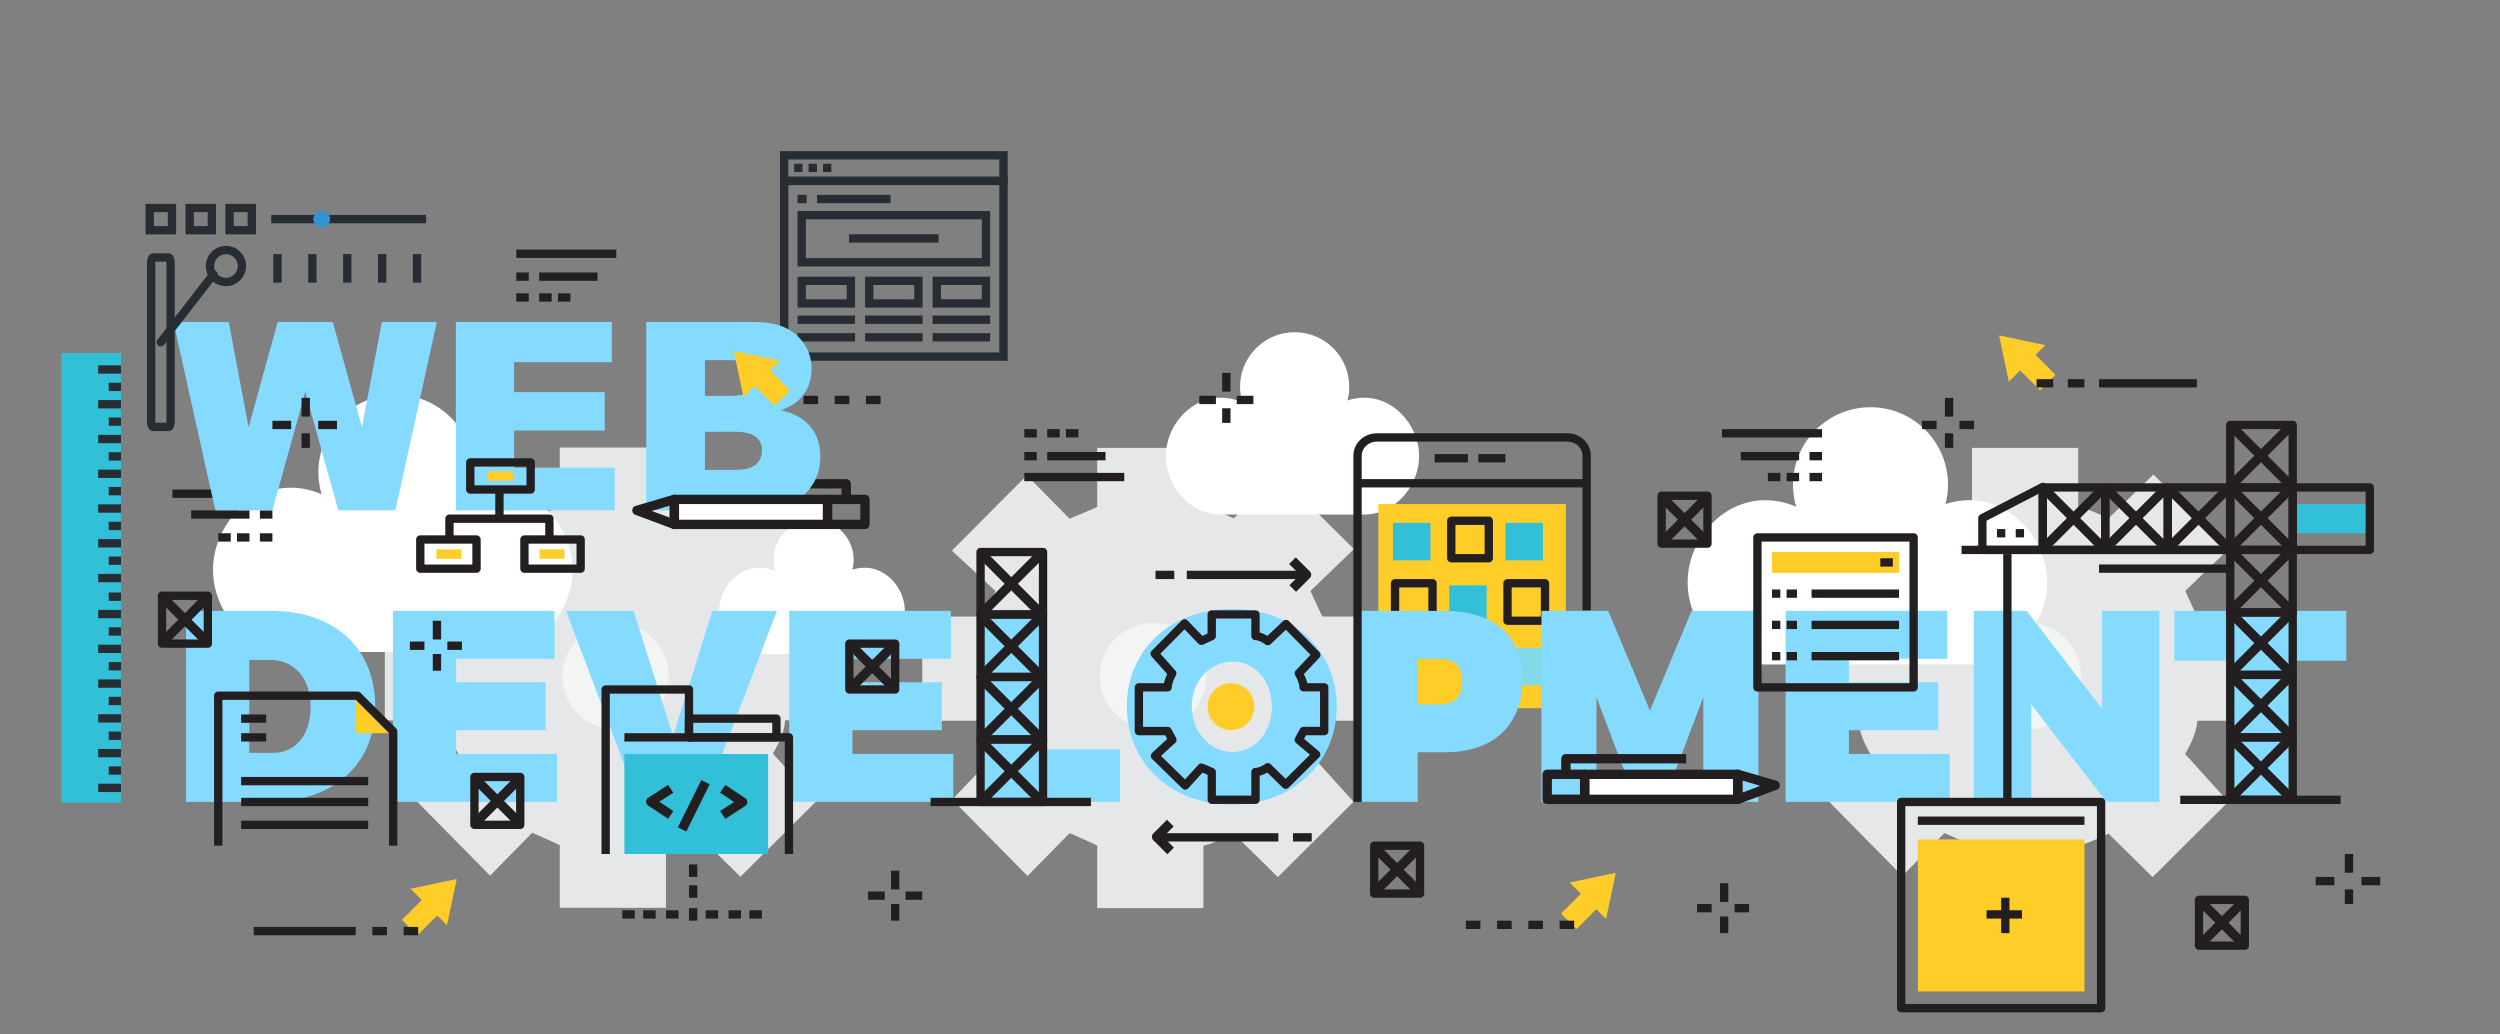 <svg preserveAspectRatio="xMidYMid meet" xmlns="http://www.w3.org/2000/svg" xmlns:xlink="http://www.w3.org/1999/xlink" width="1600" height="662"><rect width="100%" height="100%" fill="#808080" stroke="none"/><style><![CDATA[.B{fill:#231f20}.C{fill:#ffcd28}.D{fill:#31c0d8}.E{fill:#e6e7e8}.F{fill:#f3f4f4}]]></style><g transform="matrix(1.333 0 0 -1.333 0 662)"><path d="M376.916 150.766h27.842v50h-27.842c-.238 0-5.368 11.605-5.745 12.322l20.854 20.09-36.164 35.78-21.553-21.047c-.71.378-11.55 5.314-14.55 5.55v28.302h-51v-28.302c0-.237-12.524-5.365-13.23-5.742l-20.543 20.86-36.006-36.17 20.93-19.324c-.374-.717-5.424-12.322-5.667-12.322h-29.485v-50h29.485c.243-7 5.37-15.257 5.745-15.958l-20.85-21.903 36.16-36.693 20.23 20.594c.706-.375 13.23-5.765 13.23-6.006V60.766h51V90.8c3 .24 13.84 5.37 14.55 5.743l21.2-20.855 36.343 36.163-20.77 22.957c.376.7 5.596 8.958 5.834 15.958" class="E"/><use xlink:href="#B" class="F"/><path d="M1054.946 150.598h27.84v50h-27.84c-.24 0-5.37 11.605-5.75 12.322l20.86 20.09-36.17 35.78-21.55-21.047c-.7.378-11.55 5.314-14.55 5.55v28.302h-51v-28.302c0-.237-12.524-5.365-13.23-5.742l-20.543 20.86-36.005-36.17 20.93-19.324c-.374-.717-5.425-12.322-5.668-12.322h-29.484v-50h29.484c.243-7 5.37-15.257 5.745-15.958l-20.85-21.903 36.16-36.693 20.23 20.594c.707-.375 13.23-5.765 13.23-6.006V60.598h51v30.034c3 .24 13.84 5.37 14.55 5.743l21.2-20.855 36.34 36.163-20.77 22.957c.38.7 5.6 8.958 5.84 15.958" class="E"/><use xlink:href="#B" x="678" class="F"/><path d="M634.944 150.598h27.842v50h-27.842c-.24 0-5.368 11.605-5.745 12.322l20.853 20.09-36.163 35.78-21.553-21.047c-.71.378-11.55 5.314-14.55 5.55v28.302h-51v-28.302c0-.237-12.524-5.365-13.23-5.742l-20.543 20.86-36.006-36.17 20.93-19.324c-.374-.717-5.424-12.322-5.668-12.322h-29.484v-50h29.484c.244-7 5.37-15.257 5.745-15.958l-20.85-21.903 36.16-36.693 20.23 20.594c.706-.375 13.23-5.765 13.23-6.006V60.598h51v30.034c3 .24 13.84 5.37 14.55 5.743l21.2-20.855 36.343 36.163-20.77 22.957c.376.7 5.595 8.958 5.834 15.958" class="E"/><use xlink:href="#B" x="258" class="F"/><path d="M237.696 262.458a37.13 37.13 0 0 1-11.641-1.887c.772 2.985 1.223 6.1 1.223 9.327 0 20.544-16.655 37.2-37.196 37.2-20.548 0-37.203-16.655-37.203-37.2 0-3.682.557-7.23 1.553-10.587a37.07 37.07 0 0 1-14.946 3.147c-20.545 0-37.2-18.886-37.2-39.43s16.655-39.43 37.2-39.43h98.2c20.546 0 37.2 18.885 37.2 39.43s-16.655 39.43-37.2 39.43m708-6c-4.066 0-7.975-.68-11.64-1.887.772 2.985 1.223 6.1 1.223 9.327 0 20.544-16.655 37.2-37.197 37.2s-37.202-16.655-37.202-37.2c0-3.682.556-7.23 1.552-10.587-4.58 2-9.627 3.147-14.945 3.147-20.545 0-37.2-18.886-37.2-39.43s16.655-39.43 37.2-39.43h98.2c20.546 0 37.2 18.885 37.2 39.43s-16.655 39.43-37.2 39.43M655.13 305.666a26.13 26.13 0 0 1-8.197-1.328c.543 2.1.86 4.294.86 6.566 0 14.466-11.726 26.193-26.2 26.193s-26.196-11.727-26.196-26.193c0-2.592.393-5.1 1.093-7.454-3.224 1.416-6.778 2.216-10.523 2.216-14.465 0-26.193-13.568-26.193-28.034s11.728-28.034 26.193-28.034h69.152c14.467 0 26.195 13.568 26.195 28.034s-11.728 28.034-26.195 28.034m-239.91-81.62c-2.1 0-4.118-.35-6.012-.974.4 1.543.633 3.15.633 4.817 0 10.608-8.6 19.208-19.208 19.208s-19.2-8.6-19.2-19.208c0-1.902.288-3.734.8-5.467a19.12 19.12 0 0 1-7.717 1.624c-10.608 0-19.2-10.114-19.2-20.723s8.6-20.725 19.2-20.725h50.713c10.6 0 19.2 10.116 19.2 20.725s-8.6 20.723-19.2 20.723" fill="#fff"/><path d="M1136.786 240.598h-37v14h37v-14" class="D"/><path d="M661.786 254.598v-98h90v98h-90" class="C"/><path d="M722.786 227.598h18v18h-18z" class="D"/><use xlink:href="#C" class="B"/><path d="M668.786 227.598h18v18h-18z" class="D"/><use xlink:href="#C" x="27" y="-30" class="B"/><path d="M695.786 197.597h18v18h-18z" class="D"/><use xlink:href="#C" x="-27" y="-30" class="B"/><path d="M722.786 167.598h18v18h-18z" fill="#83d9e8"/><path d="M775.795 77.606l-22.2-4.7 5.4-5.4-9.546-9.544 7.425-7.426 9.545 9.547 4.678-4.678 4.7 22.2m-556.502-3l-22.2-4.7 5.4-5.4-9.546-9.544 7.425-7.426 9.545 9.547 4.68-4.678 4.7 22.2m740.5 261.002l4.698-22.2 5.4 5.4 9.546-9.547 7.424 7.426-9.547 9.545L982 330.91l-22.2 4.7" class="C"/><path d="M119.686 135.17h11.383c10.992 0 18.058 8.637 18.058 22.115 0 13.608-7.72 22.506-19.497 22.506h-9.944zm10.598 68.174c30.227 0 49.854-17.927 49.854-45.8s-20.02-45.928-51.032-45.928H89.33v91.727h40.956m88.72-23.03V169.06h42.92v-23.03h-42.92v-11.383h48.415v-23.03h-78.77v91.727h77.594v-23.03h-47.237m87.543-68.697l-34.806 91.727h32.45l18.974-60.192 18.843 60.192h31.012l-35.068-91.727H306.55m102.723 68.697V169.06h42.92v-23.03h-42.92v-11.383h48.415v-23.03h-78.772v91.727H456.5v-23.03h-47.237m128.51-43.444v-25.254h-68.566v91.727h30.357V136.87h38.2m34.417 20.545c0-12.562 9.16-21.852 19.627-21.852s18.842 9.3 18.842 21.852-8.374 21.6-18.842 21.6c-10.6 0-19.627-9.03-19.627-21.6zm69.612.13c0-27.216-21.198-47.236-50.377-47.236s-50.378 19.9-50.378 47.236c0 27.217 21.198 46.714 50.378 46.714s50.377-19.627 50.377-46.714m38.868.915h11.12c6.544 0 10.338 4.058 10.338 11.123 0 6.804-3.794 10.73-10.338 10.73h-11.12zm12.692 44.883c23.815 0 37.555-11.908 37.555-32.843 0-22.245-13.74-35.07-37.555-35.07h-12.692v-23.815h-30.36v91.727h43.05m124.446-91.725v50.247l-15.702-41.35h-19.9l-15.702 41.35v-50.247H740.08v91.727h32.06l20.02-47.892 20.02 47.892h32.06v-91.727h-26.433m69.892 68.697V169.06h42.918v-23.03H887.7v-11.383h48.414v-23.03H857.33v91.727h77.596v-23.03H887.7m123.646-68.697l-36.113 46.844v-46.844h-27.6v91.727h25.386l36.246-47.107v47.107h27.482v-91.727h-25.4m89 67.78v-67.78h-30.36v67.78h-26.04v23.946h82.57v-23.946h-26.17" fill="#84dbff"/><g class="B"><path d="M763.786 203.598v74.25c.004 3.07-1.34 5.804-3.402 7.707-2.064 1.91-4.854 3.042-7.848 3.044h-91.5c-2.994-.002-5.784-1.135-7.848-3.044-2.063-1.903-3.406-4.638-3.402-7.707v-166.25h4v166.25c.004 1.902.8 3.542 2.12 4.772 1.32 1.223 3.154 1.98 5.13 1.98h91.5c1.976.001 3.81-.756 5.13-1.98 1.32-1.23 2.116-2.87 2.12-4.772v-74.25h4"/><path d="M652.786 262.598h109v4h-109zm36 12h16v4h-16zm21 0h13v4h-13zm252-163h4v119h-4z"/><path d="M1008.786 12.598v2h-94v95h92v-97h2v2-2h2v99c0 .526-.213 1.04-.586 1.414s-.887.586-1.414.586h-96c-.527 0-1.042-.214-1.414-.586s-.586-.888-.586-1.414v-99a1.99 1.99 0 0 1 .586-1.41c.372-.38.887-.6 1.414-.6h96c.527 0 1.042.2 1.414.6a1.99 1.99 0 0 1 .586 1.41h-2m-88 88h80v4h-80z"/></g><path d="M1000.786 20.598h-80v73h80v-73" class="C"/><g class="B"><path d="M960.786 48.598h4v17h-4z"/><path d="M953.786 55.598h17v4h-17z"/></g><path d="M760.818 124.847v-12h73.5v12h-73.5" fill="#fff"/><g class="B"><path d="M760.818 124.847h-2.25v-12c0-.592.24-1.172.66-1.59s1-.66 1.59-.66h73.5c.593 0 1.172.24 1.59.66s.66 1 .66 1.59v12c0 .593-.24 1.172-.66 1.59s-.998.66-1.59.66h-73.5c-.592 0-1.172-.24-1.59-.66s-.66-.998-.66-1.59h2.25v-2.25h71.25v-7.5h-69v9.75h-2.25v-2.25 2.25"/><path d="M742.818 124.847h-2.25v-12a2.26 2.26 0 0 1 .66-1.59c.42-.418 1-.66 1.6-.66h18c.593 0 1.172.24 1.6.66s.66 1 .66 1.6v12c0 .593-.24 1.172-.66 1.6a2.27 2.27 0 0 1-1.59.66h-18a2.26 2.26 0 0 1-1.59-.66 2.27 2.27 0 0 1-.66-1.59h2.25v-2.25h15.75v-7.5h-13.5v9.75h-2.25v-2.25 2.25m109.468-5.28l-.788 2.107-14.93-5.584v5.75l15.084-4.432.634 2.16-.788 2.107.788-2.107.634 2.16-17.968 5.28a2.26 2.26 0 0 1-2.884-2.159v-12a2.25 2.25 0 0 1 3.038-2.107l17.968 6.72c.9.34 1.495 1.217 1.46 2.188s-.682 1.804-1.614 2.078l-.634-2.16"/><path d="M754.068 125.597v4.5h55.5v4.5h-57.75c-.592 0-1.172-.24-1.59-.66s-.66-.998-.66-1.59v-6.75h4.5"/><use xlink:href="#D"/><use xlink:href="#E"/><use xlink:href="#F"/><use xlink:href="#D" y="30"/><use xlink:href="#E" y="30"/><use xlink:href="#F" y="30"/><use xlink:href="#D" y="60"/><use xlink:href="#E" y="60"/><use xlink:href="#F" y="60"/><use xlink:href="#D" y="90"/><use xlink:href="#E" y="90"/><use xlink:href="#F" y="90"/><use xlink:href="#D" y="120"/><use xlink:href="#E" y="120"/><use xlink:href="#F" y="120"/><use xlink:href="#D" y="150"/><use xlink:href="#E" y="150"/><use xlink:href="#F" y="150"/><use xlink:href="#D" x="-30" y="120"/><path d="M1072.126 234.437l-30 30-3.18-3.182 30-30"/><use xlink:href="#F" x="-30" y="120"/><use xlink:href="#G"/><use xlink:href="#E" x="-60.001" y="120"/><use xlink:href="#F" x="-60" y="120"/><use xlink:href="#G" x="-30"/><use xlink:href="#E" x="-90.001" y="120"/><path d="M1008.946 264.438l-30-30 3.182-3.182 30 30m125.658-28.658v2h-35v26h33v-28h2v2-2h2v30a1.92 1.92 0 0 1-.6 1.414 1.99 1.99 0 0 1-1.4.586h-37c-.53 0-1.04-.214-1.4-.586-.38-.373-.6-.888-.6-1.414v-30c0-.527.2-1.042.6-1.415a1.99 1.99 0 0 1 1.4-.585h37c.53 0 1.04.213 1.4.585.38.373.6.888.6 1.415h-2"/><path d="M941.786 230.598h128v4h-128z"/><path d="M951.786 232.598v-2h29c.527 0 1.042.213 1.414.585s.586.888.586 1.415v30.25a2.01 2.01 0 0 1-2.919 1.777l-29-15a2 2 0 0 1-1.08-1.777v-15.25c0-.527.213-1.042.586-1.415a2.01 2.01 0 0 1 1.414-.585v2h2v14.032l25 12.93v-24.963h-27v-2m56-11h62v4h-62zm-49 17h4v4h-4zm9 0h4v4h-4zm79-128h77v4h-77z"/><use xlink:href="#H"/><use xlink:href="#I"/><use xlink:href="#J"/><use xlink:href="#H" y="30"/><use xlink:href="#I" y="30"/><use xlink:href="#J" y="30"/><use xlink:href="#H" y="60"/><use xlink:href="#I" y="60"/><use xlink:href="#J" y="60"/><use xlink:href="#H" y="90"/><use xlink:href="#I" y="90"/><use xlink:href="#J" y="90"/><path d="M446.786 109.598h77v4h-77zm-66-23v56c0 .526-.213 1.04-.586 1.414s-.887.586-1.414.586h-46v21c0 .526-.213 1.04-.586 1.414s-.887.586-1.414.586h-40c-.527 0-1.042-.214-1.414-.586s-.586-.888-.586-1.414v-79h4v77h36v-21c0-.527.213-1.042.586-1.415a2.01 2.01 0 0 1 1.414-.585h46v-54h4"/><path d="M299.786 140.598h32v4h-32z"/><path d="M372.786 142.598v2h-40v5h38v-7h2v2-2h2v9c0 .526-.213 1.04-.586 1.414s-.887.586-1.414.586h-42c-.527 0-1.042-.214-1.414-.586s-.586-.888-.586-1.414v-9c0-.527.213-1.042.586-1.415s.887-.585 1.414-.585h42c.527 0 1.042.213 1.414.585s.586.888.586 1.415h-2"/></g><path d="M299.786 86.598h69v48h-69z" class="D"/><path d="M320.814 119.8l-9.563-6.188a2.24 2.24 0 0 1-.025-3.761l9.562-6.375 2.496 3.744-6.712 4.475 6.686 4.327-2.444 3.778m8.676-22.4l11.25 22.688-4.03 2L325.46 99.4m22.736 4.058l9.562 6.188c.638.413 1.023 1.114 1.028 1.873s-.37 1.467-1.002 1.888l-9.562 6.375-2.496-3.744 6.712-4.475-6.687-4.327 2.445-3.778m277.712 42.14v-2h9.878c.527 0 1.042.213 1.414.585s.586.888.586 1.415v21c0 .526-.213 1.04-.586 1.414s-.887.586-1.414.586h-9.878v-2l2 .064c-.072 1.928-.703 3.698-1.298 5.087l-.833 1.724-.294.537-.1.16-.023.042-.003.005-.84-.458.848.444-.008.014-.84-.458.848.444-1.772-.927 1.458-1.368 8.375 8.93a2 2 0 0 1-.03 2.768l-14.522 14.8c-.76.776-2.008.8-2.8.055l-8.74-8.234 1.372-1.456.937 1.767-.712-1.34.818 1.28-.106.062-.712-1.34.485.758.343.515-.01.006-.333-.52.343.515a26.94 26.94 0 0 0-.224.158c-.452.32-1.328.928-2.47 1.475s-2.577 1.056-4.223 1.114l-.065-2h2v10.38c0 .526-.213 1.04-.586 1.414s-.887.586-1.414.586h-21c-.527 0-1.042-.214-1.414-.586s-.586-.888-.586-1.414v-10.38h1.995l-1.737.98c-.1-.184-.25-.477-.258-.98h1.995l-1.737.98 1.715-.97-1.3 1.48c-.08-.082-.2-.156-.415-.512l1.715-.97-1.3 1.48 1.162-1.324-.933 1.496c-.034-.024-.075-.04-.23-.172l1.162-1.324-.5.82-.388.698-.035-.02.423-.677-.388.698c-.01-.007-.132-.07-.286-.143l-2.56-1.174-1.253-.563-.43-.197-.154-.07-.157-.078.938-1.767 1.44 1.4-8.075 8.374a1.99 1.99 0 0 1-2.861.019L552.95 184.17a2 2 0 0 1-.072-2.737l8.446-9.488 1.494 1.33-1.776.92-.465-.876c-.346-.68-.808-1.666-1.205-2.812s-.735-2.455-.783-3.846l2-.064v2h-13.803c-.527 0-1.042-.214-1.414-.586s-.586-.888-.586-1.414v-21c0-.527.213-1.042.586-1.415a2.01 2.01 0 0 1 1.414-.585h13.803v1.993l-.864-1.797a1.99 1.99 0 0 1 .864-.196v1.993l-.864-1.797.854 1.777-1.37-1.42c.086-.074.178-.186.515-.358l.854 1.777-1.37-1.42 1.244 1.3-1.442-1.065c.03-.036.053-.08.198-.225l1.244 1.3-.637-.47-.836-.55.03-.044.805.594-.836-.55.01-.015.454-.803 1.04-1.942.647-1.226 1.762.946-1.353 1.472-8.374-7.702c-.404-.37-.637-.892-.645-1.442a2 2 0 0 1 .602-1.46l14.52-14.184a2 2 0 0 1 2.876.084l7.778 8.54-1.48 1.347-.93-1.77.224-.107 1.116-.47 2.434-1.017.913-.397.197-.092.464.908-.54-.863.077-.045.464.908-.54-.863.98 1.56-1.202-1.393c.13-.1.182-.138.223-.166l.98 1.56-1.202-1.393 1.284 1.5-1.572-1.18c.134-.175.222-.25.288-.308l1.284 1.5-1.572-1.18 1.6 1.195-1.82-.802c.083-.185.163-.303.23-.393l1.6 1.195-1.82-.802 1.827.804h-1.996a2 2 0 0 1 .169-.804l1.827.804h-1.996v-13.3c0-.527.213-1.042.586-1.415a2.01 2.01 0 0 1 1.414-.585h21c.527 0 1.042.213 1.414.585s.586.888.586 1.415v13.3h-2l.064-2c1.94.07 3.596.73 4.826 1.35.614.313 1.124.623 1.497.864l.443.293.1.074.008.005-.666 1.042.575-1.094.1.052-.666 1.042.575-1.094-.93 1.77-1.4-1.43 8.557-8.373a2 2 0 0 1 2.808.011l14.613 14.523a1.99 1.99 0 0 1-.12 2.947l-8.33 7.026-1.3-1.528 1.762-.945 1.2 2.2.75 1.35.227.387.02.033-.27.177.265-.185.006.008-.27.177.265-.185-1.247.87 1.145-.998.102.13-1.247.87 1.145-.998-1.44 1.256 1.2-1.48c.138.115.2.177.23.223l-1.44 1.256 1.2-1.48-1.252 1.53.913-1.754c.174.092.267.167.34.224l-1.252 1.53.913-1.754-.92 1.77v-1.993c.48.008.746.14.92.224l-.92 1.77v-1.993 4a1.99 1.99 0 0 1-.864-.196c-.34-.17-.434-.284-.526-.363-.156-.152-.195-.215-.242-.274l-.164-.24-.574-1-1.746-3.2c-.445-.83-.247-1.866.473-2.474l6.66-5.618-11.664-11.593-7.147 6.993c-.622.6-1.56.746-2.33.34l-.243-.145-.305-.204c-.397-.265-1.072-.694-1.9-1.057s-1.755-.646-2.624-.67a2 2 0 0 1-1.936-1.999v-11.3h-17v11.3a1.99 1.99 0 0 1-.274 1.011c-.23.368-.36.446-.45.533-.175.142-.24.172-.304.213l-.264.14-1.156.512-3.637 1.525-.478-1.03.53 1.005-.05.025-.478-1.03.53 1.005a2 2 0 0 1-2.41-.424l-6.383-7-11.53 11.262 6.82 6.273a2 2 0 0 1 .409 2.417l-.404.766-1.175 2.2-.52.94-.2.35-.15.215c-.042.053-.087.114-.2.234-.065.06-.145.138-.316.25-.087.055-.198.12-.366.185a1.99 1.99 0 0 1-.718.134h-11.803v17h11.803a2 2 0 0 1 1.999 1.935c.026 1.1.46 2.518.94 3.648l.67 1.437.24.454.082.15.072.133c.38.735.268 1.632-.282 2.25l-7.198 8.086 11.6 11.733 6.654-6.9c.62-.643 1.588-.797 2.377-.378l-.586 1.104.56-1.118.027.014-.586 1.104.56-1.118.32.147 2.732 1.233 1.323.614.468.232.237.135c.054.035.114.07.24.17.064.055.146.12.28.282.068.084.152.194.246.38s.206.465.2.892v8.38h17v-8.38a2 2 0 0 1 1.935-1.999c1.027-.025 2.184-.463 3.094-.963a13 13 0 0 0 1.146-.704l.382-.268.162-.113c.063-.04.105-.076.272-.167a2 2 0 0 1 2.308.31l7.314 6.9 11.805-12.032-7.062-7.53a2 2 0 0 1-.314-2.295l.08-.146.453-.832c.303-.584.7-1.403.997-2.28s.53-1.808.55-2.56a2 2 0 0 1 2-1.935h7.878v-17h-7.878v-2" class="B"/><path d="M602.286 157.346c0-6.212-5.037-11.25-11.25-11.25s-11.25 5.038-11.25 11.25a11.25 11.25 0 0 0 11.25 11.25c6.213 0 11.25-5.036 11.25-11.25" class="C"/><g class="B"><path d="M554.786 92.598h59v4h-59zm66 0h9v4h-9z"/><path d="M563.627 89.666l-5.16 5.16 5.02 5.02-3.182 3.182-6.6-6.6a2.25 2.25 0 0 1 0-3.182l6.75-6.75 3.182 3.182m6.16 128.93h57v4h-57z"/><path d="M554.786 218.598h9v4h-9zm64.16 7.247l5.16-5.16-5.02-5.02 3.182-3.182 6.6 6.6c.42.42.66 1 .66 1.6a2.26 2.26 0 0 1-.66 1.59l-6.75 6.75-3.182-3.182m299.84-59.243v2h-73v68h71v-70h2v2-2h2v72c0 .526-.213 1.04-.586 1.414s-.887.586-1.414.586h-75c-.527 0-1.042-.214-1.414-.586s-.586-.888-.586-1.414v-72c0-.527.213-1.042.586-1.415a2.01 2.01 0 0 1 1.414-.585h75c.527 0 1.042.213 1.414.585s.586.888.586 1.415h-2m-68 43h4v4h-4zm19 0h42v4h-42zm-19-15h4v4h-4zm19 0h42v4h-42zm-19-15h4v4h-4zm7 30h5v4h-5zm0-15h5v4h-5zm0-15h5v4h-5zm12 0h42v4h-42z"/></g><path d="M911.786 221.598h-61v10h61v-10" class="C"/><g class="B"><path d="M902.786 224.598h6v4h-6zm-487.5 32.25h-2.25v-9.75h-13.5v7.5h15.75v2.25h-2.25 2.25v2.25h-18c-.593 0-1.172-.24-1.6-.66a2.27 2.27 0 0 1-.66-1.59v-12a2.26 2.26 0 0 1 .66-1.59 2.27 2.27 0 0 1 1.59-.66h18a2.26 2.26 0 0 1 1.59.66 2.27 2.27 0 0 1 .659 1.591v12c0 .593-.24 1.172-.66 1.6s-1 .66-1.6.66v-2.25"/><path d="M408.537 257.597v6.75c0 .593-.24 1.172-.66 1.59s-1 .66-1.59.66h-57.75v-4.5h55.5v-4.5h4.5"/></g><path d="M246.286 265.847h-12v4.5h12v-4.5m-24.75-37.5h-12v4.5h12v-4.5m49.5 0h-12v4.5h12v-4.5m-100.25-83.75h17.75l-17.75 17.75z" class="C"/><g class="B"><path d="M190.786 90.598v54.874c0 .527-.213 1.042-.586 1.415l-17.125 17.125c-.372.372-.887.586-1.414.586h-66.875c-.527 0-1.042-.214-1.414-.586s-.586-.888-.586-1.414v-72h4v70h64.047l15.953-15.954V90.598h4m-75 59h12v4h-12z"/><path d="M115.786 140.598h12v4h-12zm0-21h61v4h-61zm0-10h61v4h-61zm0-11h61v4h-61zm215-23h4v6h-4zm0-10h4v6h-4zm0-11h4v6h-4zm8 1h6v4h-6zm11 0h6v4h-6zm10 0h6v4h-6zm-61 0h6v4h-6zm10 0h6v4h-6zm11 0h6v4h-6zm172 231h6v4h-6zm11 0h6v4h-6zm9 0h6v4h-6zm-20-11h6v4h-6zm11 0h28v4h-28zm-11-10h48v4h-48zm377 0h6v4h-6zm-11 0h6v4h-6zm-9 0h6v4h-6zm20 10h6v4h-6zm-33 0h28v4h-28zm-9 11h48v4h-48zm-702-50h6v4h-6zm-11 0h6v4h-6zm-9 0h6v4h-6zm20 11h6v4h-6zm-33 0h28v4h-28zm-9 10h48v4h-48zm288 45h7v4h-7zm15 0h7v4h-7zm15 0h7v4h-7zm15 0h7v4h-7zm288-252h7v4h-7zm15 0h7v4h-7zm15 0h7v4h-7zm15 0h7v4h-7zm-627-3h49v4h-49zm57 0h7v4h-7zm15 0h7v4h-7zm784 263h8v4h-8zm15 0h8v4h-8zm15 0h47v4h-47zm-578-145v2h-20v18h18v-20h2v2-2h2v22c0 .526-.213 1.04-.586 1.414s-.887.586-1.414.586h-22c-.527 0-1.042-.214-1.414-.586s-.586-.888-.586-1.414v-22c0-.527.213-1.042.586-1.415a2.01 2.01 0 0 1 1.414-.585h22c.527 0 1.042.213 1.414.585s.586.888.586 1.415h-2"/><use xlink:href="#K"/><use xlink:href="#L"/><path d="M1077.786 42.598v2h-20v18h18v-20h2v2-2h2v22c0 .526-.2 1.04-.6 1.414-.37.372-.88.586-1.4.586h-22c-.53 0-1.04-.214-1.4-.586-.38-.373-.6-.888-.6-1.414v-22c0-.53.2-1.04.6-1.4.37-.38.88-.6 1.4-.6h22c.53 0 1.04.2 1.4.6.38.37.6.88.6 1.4h-2"/><path d="M1053.946 63.256l22.5-22.498 3.18 3.18-22.5 22.5"/><path d="M1076.446 66.438l-22.5-22.5 3.18-3.18 22.5 22.498"/><use xlink:href="#M"/><use xlink:href="#K" x="252" y="-97.5"/><use xlink:href="#L" x="252" y="-97.5"/><path d="M819.786 235.598v2h-20v19h18v-21h2v2-2h2v23c0 .526-.214 1.04-.586 1.414s-.888.586-1.414.586h-22c-.527 0-1.042-.214-1.414-.586s-.586-.888-.586-1.414v-23c0-.527.213-1.042.586-1.415s.887-.585 1.414-.585h22c.526 0 1.042.213 1.414.585a2.02 2.02 0 0 1 .586 1.415h-2"/><use xlink:href="#K" x="390" y="70.5"/><use xlink:href="#L" x="390" y="70.5"/><use xlink:href="#M" x="-432" y="33"/><use xlink:href="#K" x="-180" y="-64.5"/><use xlink:href="#L" x="-180" y="-64.5"/><path d="M99.786 187.598v2h-20v19h18v-21h2v2-2h2v23c0 .526-.213 1.04-.586 1.414s-.887.586-1.414.586h-22c-.527 0-1.042-.214-1.414-.586s-.586-.888-.586-1.414v-23c0-.527.213-1.042.586-1.415s.888-.585 1.414-.585h22c.527 0 1.042.213 1.414.585s.586.888.586 1.415h-2"/><use xlink:href="#K" x="-329.999" y="22.5"/><use xlink:href="#L" x="-329.999" y="22.5"/><path d="M207.786 189.598h4v9h-4zm0-15h4v8h-4zm-11 10h7v4h-7zm18 0h7v4h-7zm213-115h4v9h-4zm0-15h4v8h-4zm-11 10h8v4h-8zm18 0h8v4h-8zm152 244h4v9h-4zm0-15h4v7h-4zm-11 9h8v4h-8zm18 0h8v4h-8zm232-239h4v9h-4zm0-15h4v8h-4zm-11 10h7v4h-7zm18 0h7v4h-7zm101 238h4v9h-4zm0-15h4v7h-4zm-11 9h7v4h-7zm18 0h7v4h-7zm185-213h4v9h-4zm0-15h4v7h-4zm-14 9h9v4h-9zm22 0h9v4h-9z"/></g><path d="M29.47 111.25v215.91h28.61V111.25H29.47" class="D"/><g fill="#282d33"><use xlink:href="#N"/><use xlink:href="#O"/><use xlink:href="#N" y="-16.69"/><use xlink:href="#O" y="-16.692"/><use xlink:href="#N" y="-33.38"/><use xlink:href="#O" y="-33.382"/><use xlink:href="#N" y="-50.071"/><use xlink:href="#O" y="-50.072"/><use xlink:href="#N" y="-66.762"/><use xlink:href="#O" y="-66.762"/><use xlink:href="#N" y="-83.453"/><use xlink:href="#O" y="-83.452"/><use xlink:href="#N" y="-100.143"/><use xlink:href="#O" y="-100.74"/><use xlink:href="#N" y="-117.431"/><use xlink:href="#O" y="-117.43"/><use xlink:href="#N" y="-134.121"/><use xlink:href="#O" y="-134.122"/><use xlink:href="#N" y="-150.811"/><use xlink:href="#O" y="-150.812"/><use xlink:href="#N" y="-167.502"/><use xlink:href="#O" y="-167.502"/><use xlink:href="#N" y="-184.192"/><use xlink:href="#O" y="-184.192"/><use xlink:href="#N" y="-200.884"/><path d="M378.498 327.408h101.298v80.358H378.498zm105.298-4H374.498v88.358h109.298v-88.358m-8.414 71.927h-92.47v-26.632h92.47zm-4-4v-18.632h-84.47v18.632h84.47m-60.852-27.537h-27.617v-14.873h27.617zm-4-4v-6.873h-19.617v6.873h19.617m4-18.668h-27.617v4h27.617v-4"/><path d="M410.53 332.673h-27.617v4h27.617v-4m32.425 8.457H415.34v4h27.616v-4m7.678 39.02H407.66v4h42.973v-4m-7.678-47.477H415.34v4h27.616v-4m32.426 8.457h-27.617v4h27.617v-4m0-8.457h-27.617v4h27.617v-4m-32.427 31.125H415.34v-14.873h27.616zm-4-4v-6.873H419.34v6.873h19.616m36.426 4h-27.617v-14.873h27.617zm-4-4v-6.873h-19.617v6.873h19.617m-92.884 51.968h101.298v8.292H378.498zm105.298-4H374.498v16.292h109.298v-16.292m-98.492 6.236h-3.996v4h3.996v-4m6.92 0h-4v4h4v-4m6.917 0h-3.998v4h3.998v-4m28.412-14.932h-35.277v4h35.277v-4m-40.27 0h-4.372v4h4.372v-4"/></g><path d="M83.293 342.02h26.522l9.56-50.516 13.94 50.516h26.46l14-50.516 9.56 50.516h26.4l-19.923-90.423h-27.386l-15.852 56.93-15.8-56.93H103.4zm135.573 0h74.88v-19.306H246.87v-14.37h43.484V289.9H246.87v-17.826h48.234v-20.478h-76.236zm91.41 0h52.305q13.076 0 20.046-6.476 7.032-6.476 7.032-16.037 0-8.018-4.996-13.755-3.33-3.824-9.745-6.045 9.745-2.344 14.3-8.08 4.626-5.675 4.626-14.3 0-7.032-3.27-12.644-3.27-5.613-8.944-8.882-3.516-2.035-10.6-2.96-9.437-1.234-12.52-1.234h-48.234zm28.188-35.466h12.15q6.538 0 9.067 2.22 2.6 2.282 2.6 6.538 0 3.948-2.6 6.168-2.53 2.22-8.882 2.22h-12.336zm0-35.528h14.248q7.217 0 10.177 2.53 2.96 2.6 2.96 6.908 0 4-2.96 6.415-2.9 2.467-10.24 2.467h-14.186z" fill="#84dbff"/><g class="B"><path d="M144.786 296.598h4v9h-4zm0-15h4v7h-4zm-14 9h9v4h-9zm22 0h9v4h-9zm102-29v2h-27v9h25v-11h2v2-2h2v13c0 .526-.213 1.04-.586 1.414s-.887.586-1.414.586h-29c-.527 0-1.042-.214-1.414-.586s-.586-.888-.586-1.414v-13c0-.527.213-1.042.586-1.415a2.01 2.01 0 0 1 1.414-.585h29c.527 0 1.042.213 1.414.585s.586.888.586 1.415h-2"/><use xlink:href="#P"/><use xlink:href="#P" x="50"/><path d="M217.786 236.598v9h44v-9h4v11c0 .526-.213 1.04-.586 1.414s-.887.586-1.414.586h-48c-.527 0-1.042-.214-1.414-.586s-.586-.888-.586-1.414v-11h4"/><path d="M237.786 248.598h4v12h-4z"/></g><path d="M246.286 265.847h-12v4.5h12v-4.5m106.014 62.26l4.698-22.2 5.4 5.4 9.546-9.547 7.424 7.426-9.546 9.545 4.677 4.678-22.198 4.7" class="C"/><path d="M305.82 251.568l-.788-2.107 17.967-6.72a2.25 2.25 0 0 1 3.039 2.107v12a2.26 2.26 0 0 1-2.885 2.159l-17.967-5.28c-.933-.274-1.58-1.107-1.615-2.078s.55-1.848 1.46-2.188l.788 2.107.634-2.16 15.084 4.432v-5.75l-14.93 5.584-.788-2.107.634-2.16-.634 2.16" class="B"/><path d="M397.287 256.847v-12h-73.5v12h73.5" fill="#fff"/><path d="M397.287 256.847h-2.25v-9.75h-69v7.5h71.25v2.25h-2.25 2.25v2.25h-73.5c-.593 0-1.172-.24-1.59-.66s-.66-.998-.66-1.59v-12c0-.592.24-1.172.66-1.59s.998-.66 1.59-.66h73.5c.592 0 1.172.24 1.59.66s.66 1 .66 1.59v12c0 .593-.24 1.172-.66 1.59s-1 .66-1.59.66v-2.25" class="B"/><g fill="#282d33"><path d="M74.606 293.648h5.24a4.82 4.82 0 0 1 .047.682v75.97a4.82 4.82 0 0 1-.047.682h-5.24c-.027-.2-.047-.42-.047-.682v-75.97c0-.262.02-.492.047-.682zm6.287-4H73.56c-1.823 0-3 1.838-3 4.682v75.97c0 2.844 1.177 4.682 3 4.682h7.334c1.822 0 3-1.838 3-4.682v-75.97c0-2.844-1.178-4.682-3-4.682"/><path d="M77.225 330.316c-.428 0-.86.137-1.224.42a2 2 0 0 0-.355 2.806l25.25 32.582a2 2 0 1 0 3.162-2.45l-25.25-32.582c-.394-.51-.985-.775-1.582-.775"/><path d="M108.476 374.564c-3.125 0-5.668-2.542-5.668-5.666s2.543-5.666 5.668-5.666 5.666 2.542 5.666 5.666-2.542 5.666-5.666 5.666zm0-15.332a9.68 9.68 0 0 0-9.668 9.666 9.68 9.68 0 0 0 9.668 9.666 9.68 9.68 0 0 0 9.666-9.666 9.68 9.68 0 0 0-9.666-9.666m93.75 1.666h-4v13.75h4v-13.75m-16.75 0h-4v13.75h4v-13.75m-16.75 0h-4v13.75h4v-13.75"/><path d="M151.976 360.898h-4v13.75h4v-13.75m-16.75 0h-4v13.75h4v-13.75m-61.333 27.194h6.666v6.667h-6.666zm10.666-4H69.893v14.667H84.56v-14.667m8.498 4h6.668v6.667h-6.668zm10.668-4H89.058v14.667h14.668v-14.667m8.5 4h6.665v6.667h-6.665zm10.665-4h-14.665v14.667h14.665v-14.667m81.667 5.333H130.2v4h74.367v-4"/></g><path d="M158.446 391.425a4 4 0 1 0-8 0 4 4 0 1 0 8 0" fill="#2e95d1"/><path d="M253.88 351.8h-6v4h6zm11 0h-6v4h6zm9 0h-6v4h6zm-20 10h-6v4h6zm33 0h-28v4h28zm9 11h-48v4h48z" class="B"/></g><defs ><path id="B" d="M321.18 171.965c0-14.13-11.445-25.58-25.57-25.58s-25.578 11.45-25.578 25.58c0 14.124 11.448 25.57 25.578 25.57s25.57-11.447 25.57-25.57"/><path id="C" d="M714.786 228.598v2h-16v14h14v-16h2v2-2h2v18c0 .526-.213 1.04-.586 1.414s-.887.586-1.414.586h-18c-.527 0-1.042-.214-1.414-.586s-.586-.888-.586-1.414v-18c0-.527.213-1.042.586-1.415s.887-.585 1.414-.585h18c.527 0 1.042.213 1.414.585s.586.888.586 1.415h-2"/><path id="D" d="M1100.786 112.598v2h-28v26h26v-28h2v2-2h2v30c0 .526-.2 1.04-.6 1.414-.37.372-.88.586-1.4.586h-30c-.53 0-1.04-.214-1.4-.586-.38-.373-.6-.888-.6-1.414v-30c0-.527.2-1.042.6-1.415.37-.372.88-.585 1.4-.585h30c.53 0 1.04.213 1.4.585.38.373.6.888.6 1.415h-2"/><path id="E" d="M1068.946 141.256l30-30 3.18 3.182-30 30"/><path id="F" d="M1098.946 144.438l-30-30 3.18-3.182 30 30"/><path id="G" d="M1040.786 232.598v2h-28v26h26v-28h2v2-2h2v30c0 .526-.2 1.04-.6 1.414-.37.372-.88.586-1.4.586h-30c-.527 0-1.042-.214-1.414-.586s-.586-.888-.586-1.414v-30c0-.527.213-1.042.586-1.415s.887-.585 1.414-.585h30c.53 0 1.04.213 1.4.585.38.373.6.888.6 1.415h-2"/><path id="H" d="M500.786 111.598v2h-28v26h26v-28h2v2-2h2v30c0 .526-.213 1.04-.586 1.414s-.887.586-1.414.586h-30c-.527 0-1.042-.214-1.414-.586s-.586-.888-.586-1.414v-30c0-.527.213-1.042.586-1.415s.887-.585 1.414-.585h30c.527 0 1.042.213 1.414.585s.586.888.586 1.415h-2"/><path id="I" d="M468.945 139.756l30.002-30 3.182 3.182-30.002 30"/><path id="J" d="M498.947 142.938l-30.002-30 3.182-3.182 30.002 30"/><path id="K" d="M405.945 186.256l22.5-22.5 3.182 3.182-22.5 22.5"/><path id="L" d="M428.445 189.438l-22.5-22.5 3.182-3.182 22.5 22.5"/><path id="M" d="M681.786 67.598v2h-20v19h18v-21h2v2-2h2v23c0 .526-.213 1.04-.586 1.414s-.887.586-1.414.586h-22c-.527 0-1.042-.214-1.414-.586s-.586-.888-.586-1.414v-23c0-.527.213-1.042.586-1.415s.887-.585 1.414-.585h22c.527 0 1.042.213 1.414.585s.586.888.586 1.415h-2"/><path id="N" d="M47.15 317.227v4h10.93v-4H47.15"/><path id="O" d="M52.195 308.882v4h5.885v-4h-5.885"/><path id="P" d="M228.786 223.598v2h-25v10h23v-12h2v2-2h2v14c0 .526-.213 1.04-.586 1.414s-.887.586-1.414.586h-27c-.527 0-1.042-.214-1.414-.586s-.586-.888-.586-1.414v-14c0-.527.213-1.042.586-1.415s.887-.585 1.414-.585h27c.527 0 1.042.213 1.414.585s.586.888.586 1.415h-2"/></defs></svg>